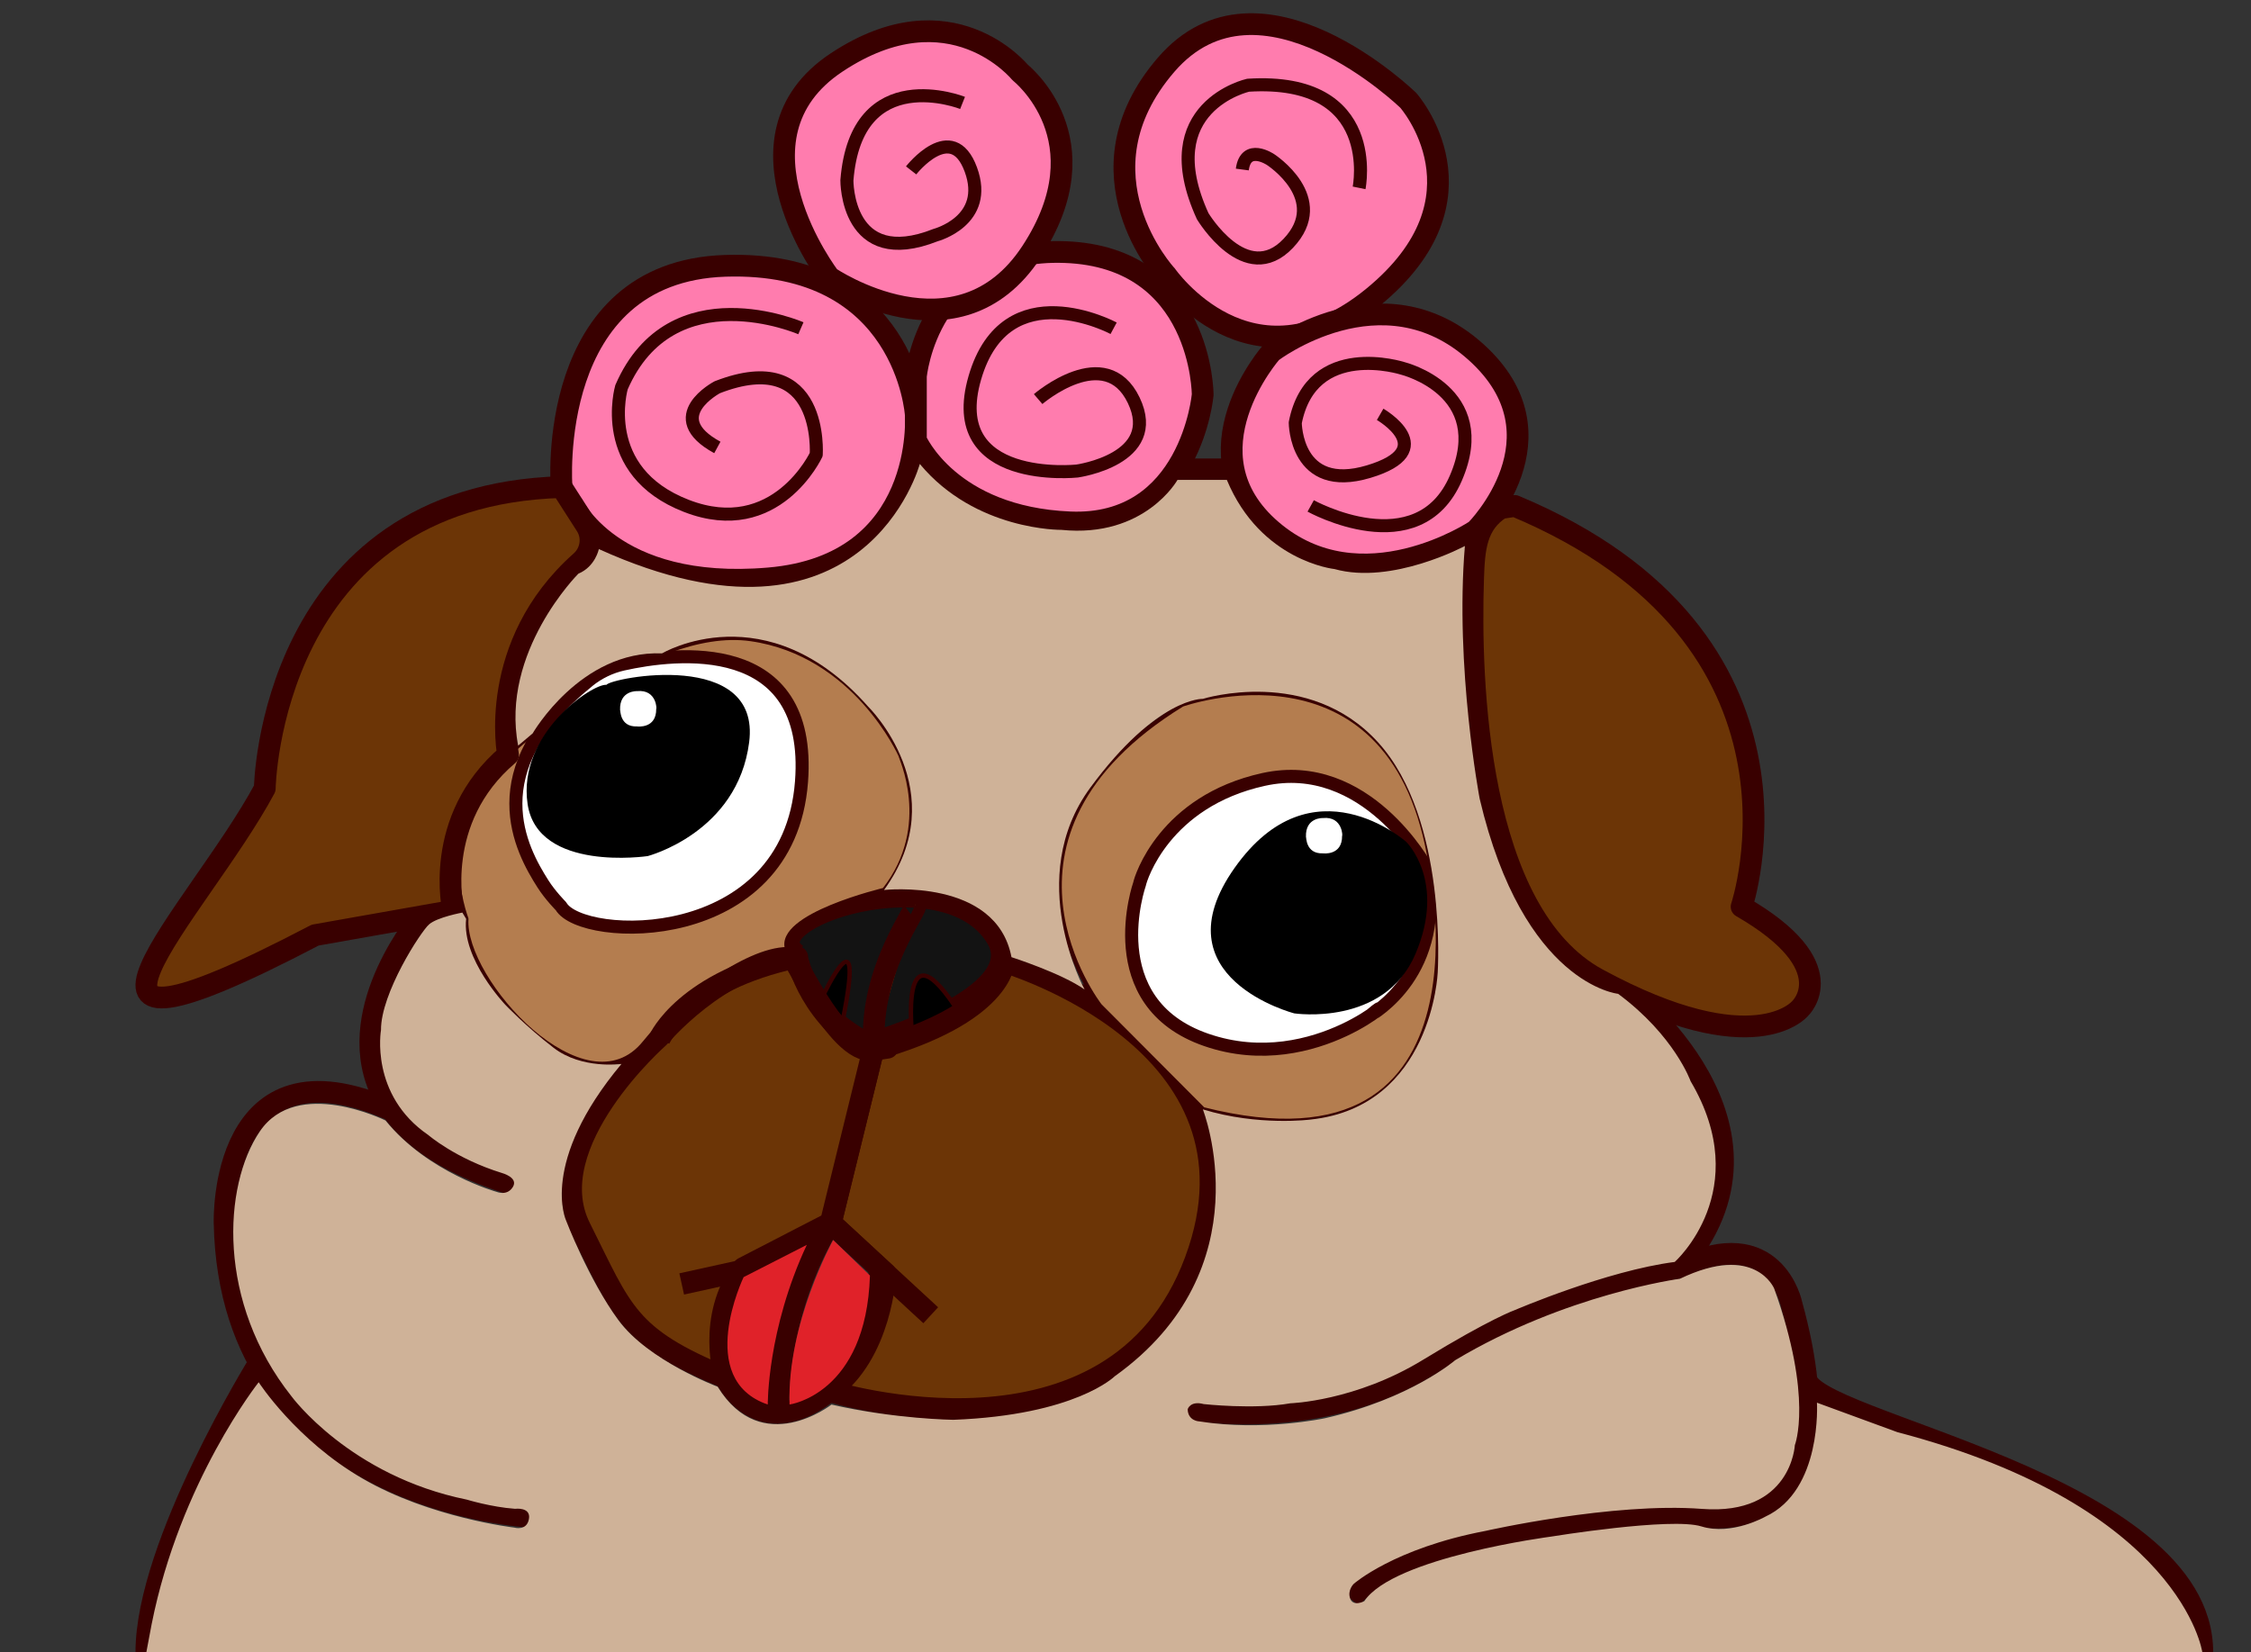 <?xml version="1.0" encoding="UTF-8"?>
<svg id="Layer_1" data-name="Layer 1" xmlns="http://www.w3.org/2000/svg" width="517.66" height="380" viewBox="0 0 517.66 380">
  <rect x="0" y="0" width="517.66" height="380" fill="#333333" stroke="none"/>
  <g id="Streger">
    <line x1="170.95" y1="291.64" x2="161.75" y2="294.06" style="fill: none; stroke: #390000; stroke-linejoin: round; stroke-width: 5px;"/>
    <path d="M202.29,291.64c-.56,15.86-6.82,23.93-6.82,23.93-19.68,20.4-28.71,1.25-28.71,1.25" style="fill: none; stroke: #390000; stroke-linejoin: round; stroke-width: 5px;"/>
    <g id="nose">
      <path d="M183.28,219.61c-11.59-7.97,34.11-23.48,45.91-3.93,8.33,13.8-29.5,24.44-29.5,24.44,0,0-14.65-6.87-16.08-18.9" style="fill: #131313; stroke: #390000; stroke-linejoin: round; stroke-width: 5px;"/>
      <path d="M209.79,238.47s-3.18-27.79,10.95-5.29" style="stroke: #390000; stroke-linejoin: round;"/>
      <path d="M189.33,228.9s9.85-20.77,4.44,5.98" style="stroke: #390000; stroke-linejoin: round;"/>
    </g>
    <path d="M190.7,319.94s65.43,20.59,84.19-29.95c18.77-50.53-43.99-68.77-43.99-68.77,0,0-.25,11.91-30.07,20.25l-9.78,39.79,12.55,11.59s-.81,18.48-12.9,27.08Z" style="fill: #6c3506; stroke: #390000; stroke-linejoin: round; stroke-width: 5px;"/>
    <g id="body_outline" data-name="body outline">
      <path d="M374,228.05s40.54,31.01,12.14,63.59" style="fill: none; stroke: #390000; stroke-linejoin: round; stroke-width: 5px;"/>
      <path d="M272.8,324.09s31.29,5.98,57.08-10.87c25.79-16.85,56.25-21.57,56.25-21.57,22.03-10.71,25.88,8.37,25.88,8.37,15.04,54.66-19.93,48.87-19.93,48.87-5.11-2.23-68.38,2.6-81.48,18.87" style="fill: none; stroke: #390000; stroke-linejoin: round; stroke-width: 5px;"/>
      <path d="M506.46,380c0-39.02-91.22-52.89-91.08-63.1" style="fill: none; stroke: #390000; stroke-linejoin: round; stroke-width: 5px;"/>
      <path d="M97.11,210.58s-17.95,20.82-9.85,39.69c3.68,8.58,12.75,16.75,31.33,22.38" style="fill: none; stroke: #390000; stroke-linejoin: round; stroke-width: 5px;"/>
      <path d="M33.66,380c0-24.71,25.97-66.59,25.97-66.59" style="fill: none; stroke: #390000; stroke-linejoin: round; stroke-width: 5px;"/>
      <path d="M122.32,348.88s-69.42-2.93-70.67-67.62c0,0-1.38-43.67,38.53-25.85" style="fill: none; stroke: #390000; stroke-linejoin: round; stroke-width: 5px;"/>
      <line x1="270.78" y1="107.95" x2="283.19" y2="107.95" style="fill: none; stroke: #390000; stroke-linejoin: round; stroke-width: 5px;"/>
    </g>
    <path d="M178.99,324.97c-.27-25.69,12-43.75,12-43.75l23.05,21.29" style="fill: none; stroke: #390000; stroke-linejoin: round; stroke-width: 5px;"/>
    <path d="M210.53,208.01c1.01.48-10.72,14.87-9.51,32.64l-9.98,40.62-20.1,10.38c-8.57,11.45-4.2,25.17-4.2,25.17-22.52-9.27-23.63-15.02-33.35-34.45-9.72-19.43,18.16-43.85,18.16-43.85,0,0,14.08-16.79,30.5-17.99-.7-4.03,10.26,22.24,18.75,20.95,7.46-1.13,0,0,0,0" style="fill: #6c3506; stroke: #390000; stroke-linejoin: round; stroke-width: 5px;"/>
  </g>
  <g id="Curlere">
    <path d="M268.17,63.25s-21.59-23.32,0-48.36c21.59-25.04,55.7,8.2,55.7,8.2,0,0,19.86,22.45-8.2,45.34-28.06,22.88-47.49-5.18-47.49-5.18Z" style="fill: #ff7cae; stroke: #390000; stroke-linejoin: round; stroke-width: 5px;"/>
    <path d="M129.14,112.03s-3.85-49.56,37.67-50.89c41.52-1.33,43.78,34.17,43.78,34.17,0,0,2.62,34.61-33.77,37.72-36.39,3.11-45.41-17.46-45.41-17.46" style="fill: #ff7cae; stroke: #390000; stroke-linejoin: round; stroke-width: 5px;"/>
    <path d="M210.63,86.55s2.63-29.73,34.29-28.57c31.66,1.16,31.66,32.82,31.66,32.82,0,0-2.7,30.5-30.5,29.35-27.8-1.16-35.45-18.92-35.45-18.92v-14.67Z" style="fill: #ff7cae; stroke: #390000; stroke-linejoin: round; stroke-width: 5px;"/>
    <path d="M190.75,63.77s-24.58-32.05,1.67-49.42c26.24-17.38,42.18,2.32,42.18,2.32,0,0,19.59,15.38,2.6,41.28s-46.45,5.82-46.45,5.82Z" style="fill: #ff7cae; stroke: #390000; stroke-linejoin: round; stroke-width: 5px;"/>
    <path d="M292.42,80.95s-20.65,23.32,0,41.02c20.65,17.7,46.99,0,46.99,0,0,0,21.59-21.59,0-41.02-21.59-19.43-46.99,0-46.99,0Z" style="fill: #ff7cae; stroke: #390000; stroke-linejoin: round; stroke-width: 5px;"/>
    <path d="M184.18,75.5s-29.73-12.95-41.25,13.56c0,0-5.7,19.32,14.93,27.3,20.63,7.99,29.85-11.82,29.85-11.82,0,0,1.72-24.99-22.75-15.48,0,0-12.95,6.8.01,13.85" style="fill: #ff7cae; stroke: #390000; stroke-linejoin: round; stroke-width: 3px;"/>
    <path d="M221.36,23.67s-24.42-9.69-26.6,17.82c0,0-.18,20.72,20.4,12.58,0,0,12.44-3.29,8.1-15.08-4.34-11.79-13.73.2-13.73.2" style="fill: #ff7cae; stroke: #390000; stroke-linejoin: round; stroke-width: 3px;"/>
    <path d="M256.1,75.5s-24.76-13.3-31.92,11.4c-7.16,24.7,23.51,21.44,23.51,21.44,0,0,19.54-2.71,13.03-16.28-6.51-13.57-21.98-.27-21.98-.27" style="fill: #ff7cae; stroke: #390000; stroke-linejoin: round; stroke-width: 3px;"/>
    <path d="M312.55,43.21s5.16-25.51-25.51-23.61c0,0-22,4.88-10.46,30.12,0,0,9.92,16.55,19.69,6.24,9.77-10.31-4.08-19.26-4.08-19.26,0,0-5.69-3.83-6.5,2.29" style="fill: #ff7cae; stroke: #390000; stroke-linejoin: round; stroke-width: 3px;"/>
    <path d="M301.42,116.36s24.7,13.69,33.38-6.39c8.68-20.08-12.21-25.24-12.21-25.24,0,0-20.95-6.76-24.72,12.49,0,0,.03,16.28,16.85,11.26,16.83-5.03,2.67-13.18,2.67-13.18" style="fill: #ff7cae; stroke: #390000; stroke-linejoin: round; stroke-width: 3px;"/>
  </g>
  <g id="eyespots">
    <path d="M276.67,255.14c69.77,17.7,51.99-58.47,51.99-58.47-9.47-51.55-56.8-34.63-56.8-34.63-49.29,30.36-18.93,69.26-18.93,69.26l23.75,23.84Z" style="fill: #b47d4f; stroke: #390000; stroke-linejoin: round;"/>
    <path d="M116.84,173.62s31.79-30.08,55.84-26.64c24.06,3.44,34.37,26.64,34.37,26.64-.11.16,7.89,16.27-3.7,31.07,0,0-24.87,5.88-22.3,13.62-9.7.08-25.48,12.37-32.77,21.47-13.61,16.98-42.05-14.32-41.04-28.45,0,0-9.19-23.64,9.59-37.71Z" style="fill: #b47d4f; stroke: #390000; stroke-linejoin: round;"/>
  </g>
  <g id="eyes">
    <path d="M135.33,156.58c2.33-1.87,5.05-3.19,7.97-3.84,11.9-2.65,43.59-6.63,41.02,27.07-2.94,38.54-50.59,36.89-55.32,28.61,0,0-2.45-2.46-4.15-5.14-4.89-7.71-15.18-26.06,10.48-46.69Z" style="fill: #fff; stroke: #390000; stroke-linejoin: round; stroke-width: 3px;"/>
    <path d="M327.94,199.36s-13.79-25.3-37.38-20.08c-22.85,5.05-28.27,22.78-28.49,24.02,0,0-9.63,27.25,15.34,35.88,25.55,8.83,46.27-12.91,37.8-5.7.09-.12,17.79-9.8,12.73-34.12Z" style="fill: #fff; stroke: #390000; stroke-linejoin: round; stroke-width: 3px;"/>
  </g>
  <g id="ears">
    <path d="M129.14,112.03c-67.25,1.97-68.25,69.31-68.25,69.31-15.22,28.45-58.55,70.46,11.58,33.74l31.76-5.62s-4.92-20.96,12.61-35.84c0,0-4.95-25.19,16.76-44.47,2.38-2.12,2.91-5.64,1.19-8.32l-5.64-8.79Z" style="fill: #6c3506; stroke: #390000; stroke-linejoin: round; stroke-width: 5px;"/>
    <path d="M345.18,116.85c-5.77,3.62-6.18,9.38-6.41,16.18-.78,23.4.66,77.01,28.66,92.18,36.15,19.58,46.54,6.75,46.54,6.75,0,0,10.38-9.68-13.46-23.42,0,0,20.84-61.66-52.16-92.17l-3.17.49Z" style="fill: #6c3506; stroke: #390000; stroke-linejoin: round; stroke-width: 5px;"/>
  </g>
  <g id="pupiller">
    <path d="M323.39,193.63s-21.62-19.29-39.48,6c-17.85,25.29,13.74,33.45,13.74,33.45,0,0,20.71,3.11,27.86-13.67,7.15-16.78-2.12-25.78-2.12-25.78Z"/>
    <path d="M139.46,157.51c-3.23-.31-20.5,11.33-18.13,27.4,2.32,15.75,27.62,11.99,27.62,11.99,0,0,20.66-5.35,23.33-26.17,2.77-21.59-31.77-14.84-32.82-13.22Z"/>
  </g>
  <path d="M200.88,242c-14.26-7.09-17.73-21.44-17.54-21.86-25.8,5.46-31.72,18.9-31.72,18.9" style="fill: none; stroke: #390000; stroke-linejoin: round; stroke-width: 5px;"/>
  <g id="eye_shine" data-name="eye shine">
    <path d="M146.51,158.96s-4.09-.2-3.91,4.35c.11-.12-.17,3.93,3.91,3.77,0,0,4.46.61,4.4-4.05.14.4.24-4.53-4.4-4.07Z" style="fill: #fff;"/>
    <path d="M304.24,188.15s-4.09-.2-3.91,4.35c.11-.12-.17,3.93,3.91,3.77,0,0,4.46.61,4.4-4.05.14.4.24-4.53-4.4-4.07Z" style="fill: #fff;"/>
  </g>
  <line x1="156.77" y1="295.31" x2="171" y2="292.17" style="fill: #6c3506; stroke: #390000; stroke-linejoin: round; stroke-width: 5px;"/>
  <g id="tongue_color" data-name="tongue color">
    <path d="M185.54,286.32l-14.53,7.42s-11.34,23.54,5.55,29.3c0,0-.15-17.2,8.98-36.72Z" style="fill: #e02229;"/>
    <path d="M191.6,285.2s-10.63,19.16-10.03,37.84c0,0,17.63-2.35,18.49-29.66l-8.46-8.18Z" style="fill: #e02229;"/>
  </g>
  <g id="body_color_outline" data-name="body color outline">
    <path d="M33.66,380h472.8s-4.74-33.43-70.15-50.61l-18.47-6.77s1.23,20.17-11.88,26.22c0,0-7.73,4.41-14.68,2.24s-34.63,2.35-34.63,2.35c0,0-36.21,4.73-42.9,14.84,0,0-2.55,1.37-3.25-.59s.83-3.4.83-3.4c0,0,9.24-8.17,30.3-12.17,0,0,29.23-6.63,49.79-5.06,20.56,1.56,21.34-14.67,21.34-14.67,0,0,4.27-10.84-4.75-36,0,0-4.34-10.58-21.68-2.26,0,0-26.19,3.47-51.7,18.74,0,0-10.2,8.87-29.99,13.35,0,0-14.26,3.06-28.87.71,0,0-2.58-.08-2.64-2.8,0,0,.59-2.01,3.67-1.18,0,0,11.66,1.3,19.95-.18,0,0,14.91-.46,30.5-10,15.6-9.54,21.19-11.47,21.19-11.47,0,0,21.01-9.02,36.7-11.04,0,0,18.5-16.45,3.65-41.57,0,0-3.69-10.47-16.67-20.1,0,0-21.77-2.11-31.84-44.87,0,0-5.73-30.21-3.4-58.13,0,0-16.75,9.01-30,5.3,0,0-16.96-1.77-24.74-20.5h-11.35s-7.51,13.43-26.7,11.49c0,0-19.77.25-32.56-15.16,0,0-12.69,47.27-73.81,19.58,0,0-.81,4.03-4.71,5.66,0,0-17.98,17.97-13.85,39.55l3.33-2.81s11.02-19.16,29.76-18.41c0,0,23.99-14.27,47.39,12.23,0,0,20.03,19.59,3.66,42.19,0,0,25.83-2.86,29.31,15.45,0,0,11.46,3.67,16.82,7.44,0,0-14.04-25.6,1.32-46.44,15.36-20.84,25.87-20.41,25.87-20.41,0,0,24.33-7.62,40.33,10.04s13.68,52.93,13.68,52.93c0,0-1.3,30.76-29.14,33.78,0,0-12.04,1.6-24.87-2.33,0,0,14.43,36.57-20.27,61.39,0,0-8.96,8.94-37.12,10.01,0,0-13.43-.16-28.01-3.5,0,0-15.98,12.48-26.18-4.11,0,0-15.98-5.98-22.83-15.32s-12.02-22.89-12.02-22.89c0,0-6.28-13.3,12.73-36.03,0,0-9.11,1.3-15.6-3.71s-11.12-9.91-11.12-9.91c0,0-10.04-10.53-9-19.75l-.87-1.44s-5.73,1.05-7.64,2.7-11.13,15.88-11.07,24.31c0,0-2.64,14.9,10.89,24.16,0,0,6.3,5.45,16.94,8.73,0,0,3.82,1.02,2.5,3.2s-3.75,1.13-3.75,1.13c0,0-15.82-4.4-25.54-16.41,0,0-20.35-10.11-28.89,2.49s-9.87,39.35,7.27,60.95c0,0,13.39,18.29,40.32,23.76,0,0,5.59,1.71,11.08,2.11,0,0,3.71-.48,3.2,2.35s-3.35,1.98-3.35,1.98c0,0-19.39-2.28-34.82-11.23-15.43-8.94-23.98-22.21-23.98-22.21,0,0-18.09,22.81-24.62,55.68" style="fill: #cfb298;"/>
  </g>
</svg>
